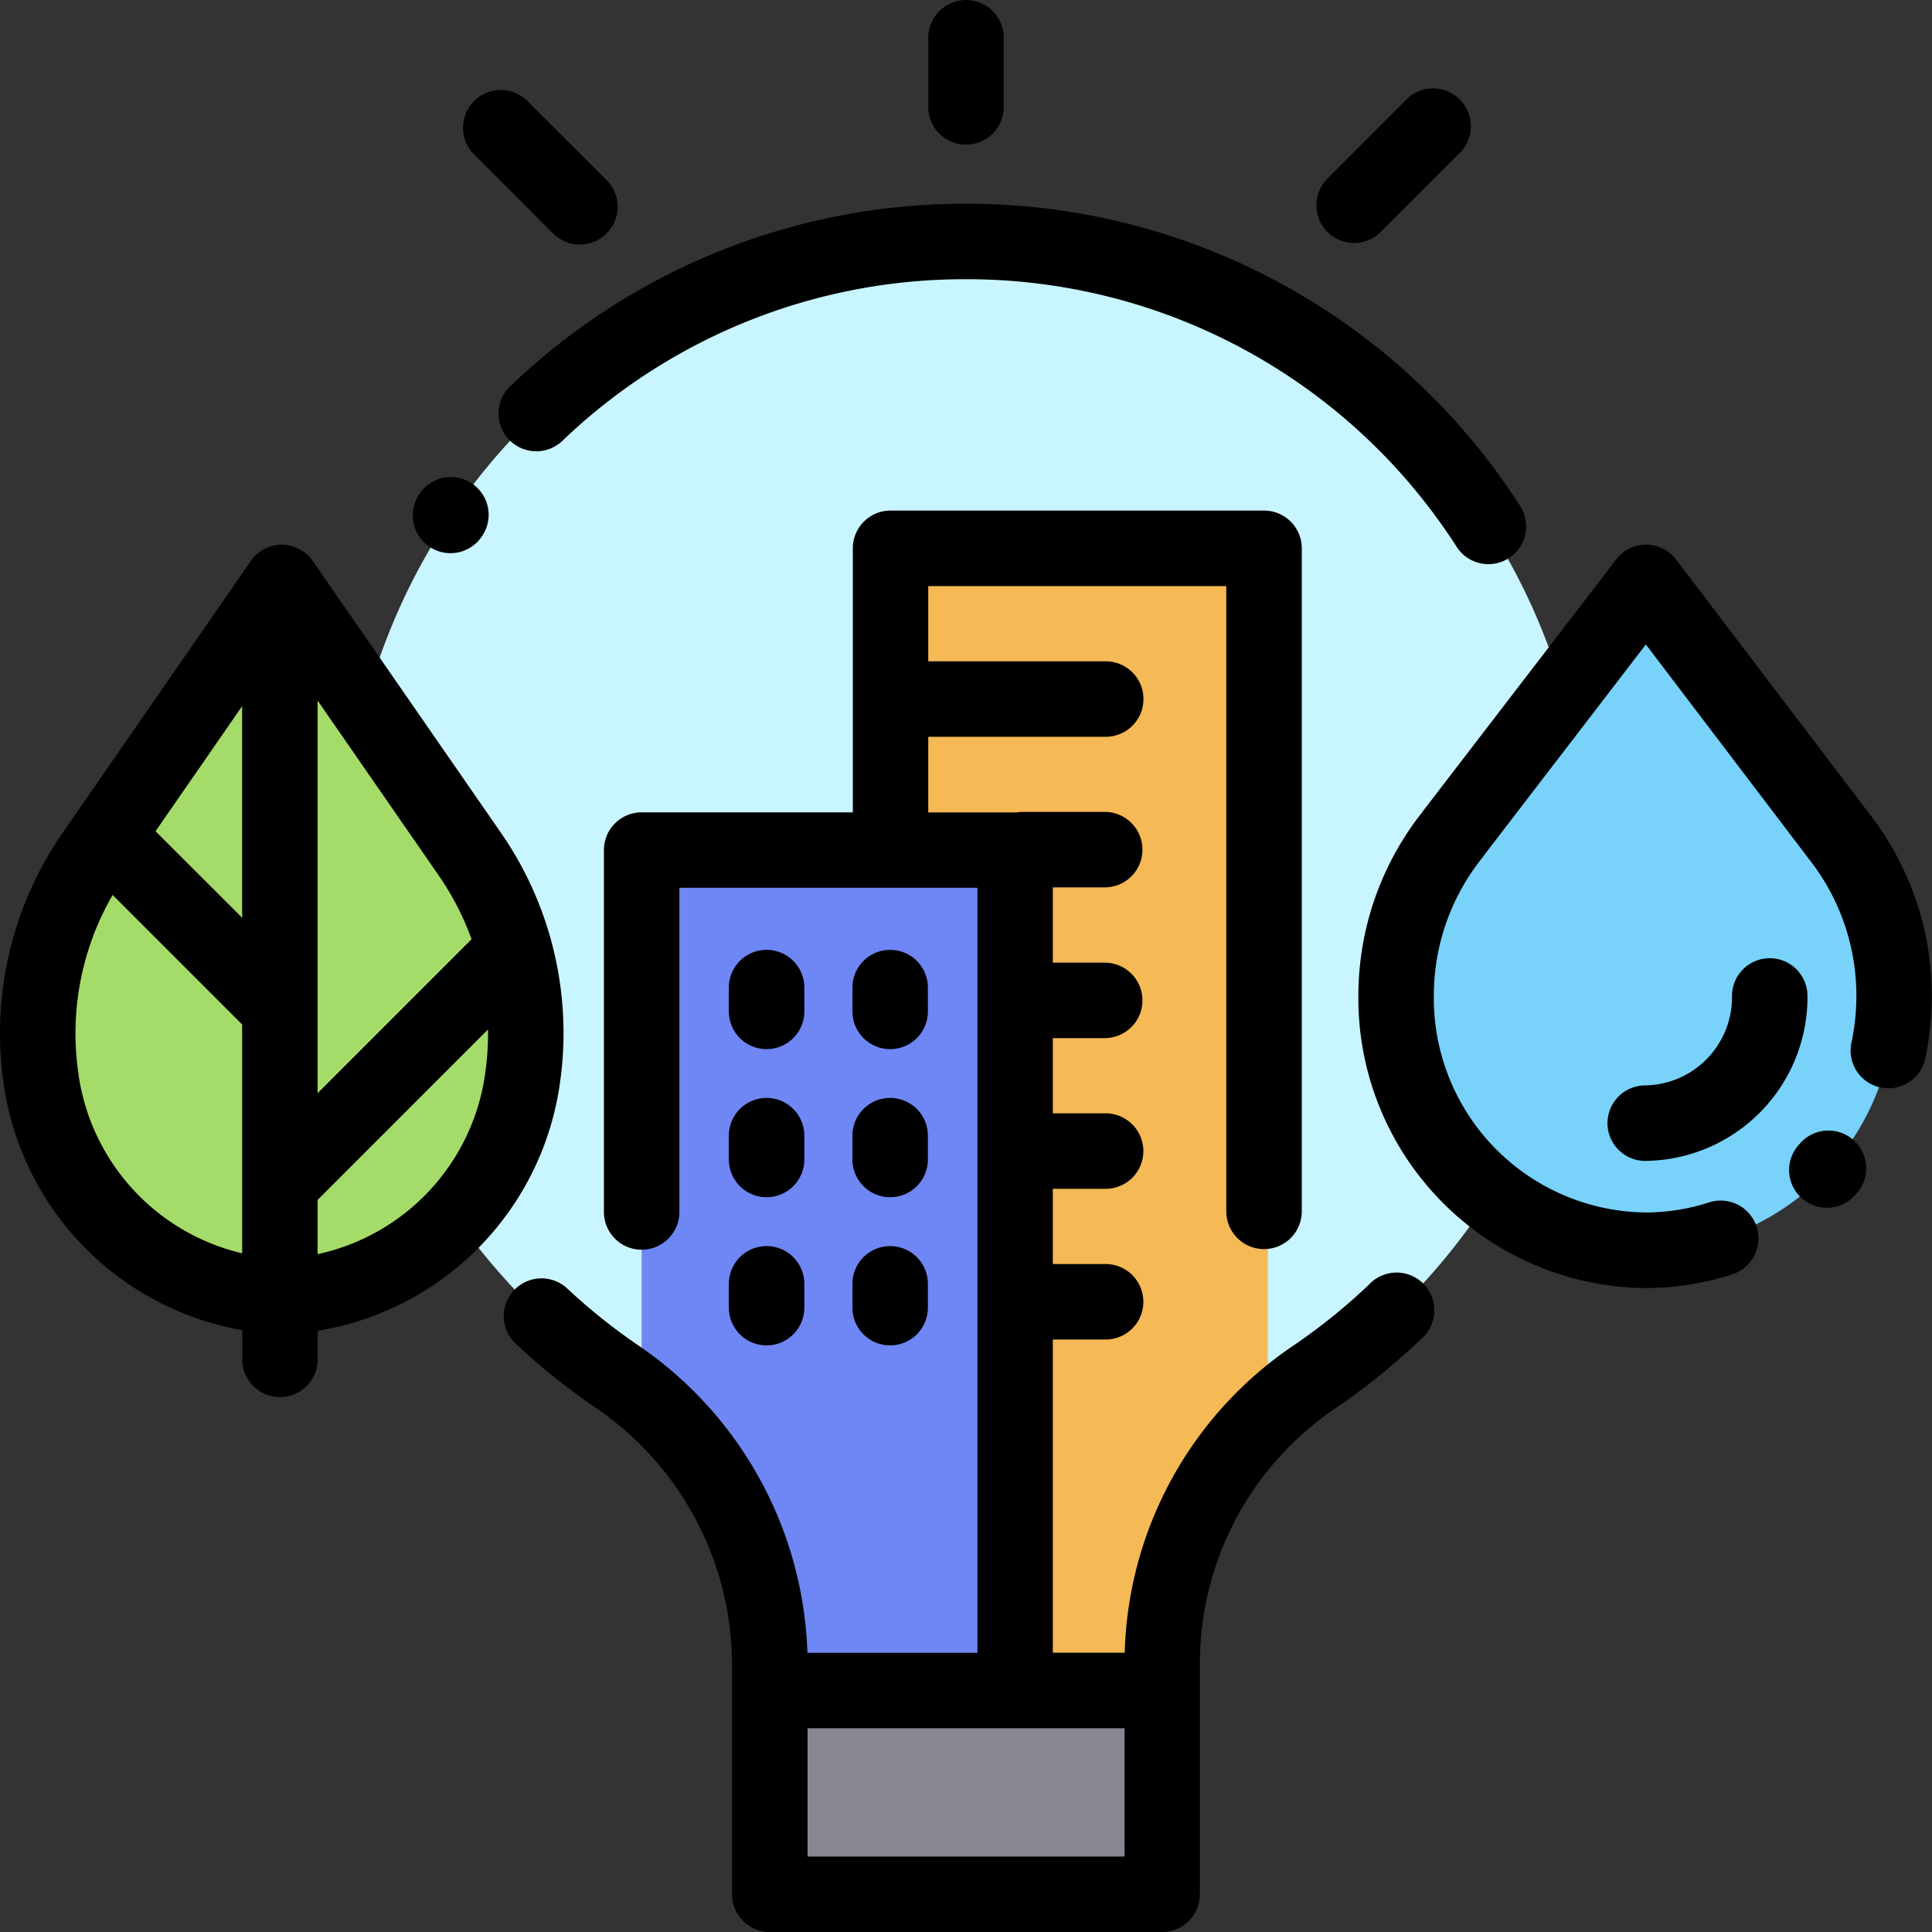 <svg xmlns="http://www.w3.org/2000/svg" width="85.999" height="86" viewBox="0 0 85.999 86">
  <rect x="0" y="0" width="85.999" height="86" fill="#333333" stroke="none"/>
  <g id="Grupo_95539" data-name="Grupo 95539" transform="translate(-213 -213)">
    <rect id="Rectángulo_24302" data-name="Rectángulo 24302" width="17.468" height="9.07" transform="translate(247.268 288.25)" fill="#878791"/>
    <path id="Trazado_151327" data-name="Trazado 151327" d="M283.652,251.4a27.651,27.651,0,1,0-43.229,22.847,15.539,15.539,0,0,1,6.844,12.81v1.194h17.468v-1.123a15.42,15.42,0,0,1,6.722-12.8A27.623,27.623,0,0,0,283.652,251.4Z" fill="#c8f5ff"/>
    <path id="Trazado_151328" data-name="Trazado 151328" d="M269.436,275.967v-38.68H252.474V288.25h12.261v-1.123A15.508,15.508,0,0,1,269.436,275.967Z" fill="#f5b955"/>
    <path id="Trazado_151329" data-name="Trazado 151329" d="M241.56,250.822V275.1a15.489,15.489,0,0,1,5.707,11.957v1.194h11.255V250.822Z" fill="#6e87f5"/>
    <path id="Trazado_151330" data-name="Trazado 151330" d="M275.148,257.333a11.088,11.088,0,1,0,22.171,0,11.43,11.43,0,0,0-2.488-7.149h0l-8.559-11.257-8.6,11.2h.006A11.429,11.429,0,0,0,275.148,257.333Z" fill="#78d2fa"/>
    <path id="Trazado_151331" data-name="Trazado 151331" d="M226.027,270.728h0a11.315,11.315,0,0,1-11.185-9.607h0a14.029,14.029,0,0,1,2.334-10.1l8.37-12.09h-.005l8.37,12.09a14.029,14.029,0,0,1,2.334,10.1h0a11.316,11.316,0,0,1-11.185,9.607h0" fill="#a5dc69"/>
    <path id="Trazado_151332" data-name="Trazado 151332" d="M273.985,270.134a26.2,26.2,0,0,1-3.468,2.8,17.046,17.046,0,0,0-7.453,13.634h-3.2V272.626h2.35a1.68,1.68,0,0,0,0-3.36h-2.35v-3.348h2.35a1.68,1.68,0,0,0,0-3.36h-2.35v-3.349h2.35a1.68,1.68,0,0,0,0-3.359h-2.35V252.5h2.35a1.68,1.68,0,0,0,0-3.359h-3.694a1.791,1.791,0,0,0-.255.021c-.027,0-.053,0-.081,0h-3.865v-3.366h7.9a1.679,1.679,0,0,0,0-3.359h-7.9v-3.349h13.267v27.833a1.68,1.68,0,1,0,3.36,0V237.406a1.68,1.68,0,0,0-1.68-1.679H252.642a1.68,1.68,0,0,0-1.68,1.679V249.16h-9.4a1.68,1.68,0,0,0-1.68,1.679v16.109a1.68,1.68,0,0,0,3.36,0V252.519h13.267v34.052h-7.568a17.236,17.236,0,0,0-7.569-13.712,26.269,26.269,0,0,1-3.118-2.5,1.68,1.68,0,0,0-2.3,2.452,29.552,29.552,0,0,0,3.519,2.823,13.867,13.867,0,0,1,6.112,11.423V297.32a1.68,1.68,0,0,0,1.679,1.68h17.469a1.68,1.68,0,0,0,1.679-1.68V287.127a13.708,13.708,0,0,1,5.982-11.406,29.587,29.587,0,0,0,3.915-3.163,1.68,1.68,0,1,0-2.326-2.424Zm-10.929,25.507H248.947V289.93h14.109Z"/>
    <path id="Trazado_151333" data-name="Trazado 151333" d="M232.109,237.333a1.679,1.679,0,0,0,2.333-.447l.037-.055a1.68,1.68,0,0,0-2.78-1.886l-.037.055A1.679,1.679,0,0,0,232.109,237.333Z"/>
    <path id="Trazado_151334" data-name="Trazado 151334" d="M256,222.069h-.06a29.213,29.213,0,0,0-20.229,8.125,1.68,1.68,0,0,0,2.323,2.428,25.861,25.861,0,0,1,17.912-7.193H256a25.9,25.9,0,0,1,21.821,11.881,1.68,1.68,0,1,0,2.82-1.825A29.238,29.238,0,0,0,256,222.069Z"/>
    <path id="Trazado_151335" data-name="Trazado 151335" d="M296.172,249.172l0,0L287.61,237.91a1.684,1.684,0,0,0-1.333-.663,1.664,1.664,0,0,0-1.336.657l-8.6,11.2-.056.078a13.185,13.185,0,0,0-2.82,8.153,12.9,12.9,0,0,0,12.765,13,12.548,12.548,0,0,0,3.88-.612,1.68,1.68,0,1,0-1.037-3.2,9.2,9.2,0,0,1-2.843.448,9.539,9.539,0,0,1-9.406-9.645,9.806,9.806,0,0,1,2.162-6.151,1.716,1.716,0,0,0,.1-.14l7.176-9.348,7.2,9.473c.016.022.032.044.049.065a9.809,9.809,0,0,1,2.122,6.1,9.965,9.965,0,0,1-.226,2.116,1.68,1.68,0,0,0,3.282.716,13.35,13.35,0,0,0,.3-2.832A13.187,13.187,0,0,0,296.172,249.172Z"/>
    <path id="Trazado_151336" data-name="Trazado 151336" d="M293.13,263.891l-.049.055a1.679,1.679,0,0,0,2.474,2.272l.06-.066a1.68,1.68,0,1,0-2.485-2.261Z"/>
    <path id="Trazado_151337" data-name="Trazado 151337" d="M291.777,255.653a1.68,1.68,0,0,0-1.68,1.68,3.928,3.928,0,0,1-3.863,3.982,1.68,1.68,0,1,0,0,3.36,7.291,7.291,0,0,0,7.222-7.342A1.68,1.68,0,0,0,291.777,255.653Z"/>
    <path id="Trazado_151338" data-name="Trazado 151338" d="M235.292,250.061l-8.322-12.02a1.681,1.681,0,0,0-2.874.03l-8.3,11.99a15.649,15.649,0,0,0-2.613,11.314,12.987,12.987,0,0,0,10.6,10.834v1.3a1.679,1.679,0,1,0,3.359,0v-1.272A12.99,12.99,0,0,0,237.9,261.375,15.654,15.654,0,0,0,235.292,250.061Zm-1.3,4.747-6.854,6.854V244.184l5.393,7.789A12.41,12.41,0,0,1,233.991,254.808Zm-10.213-.956L219.924,250l3.854-5.566Zm-7.275,7.016a12.29,12.29,0,0,1,1.51-8.03l5.765,5.765v10.184A9.571,9.571,0,0,1,216.5,260.868Zm18.081,0a9.572,9.572,0,0,1-7.447,7.958v-2.413l7.585-7.586A12.415,12.415,0,0,1,234.584,260.868Z"/>
    <path id="Trazado_151339" data-name="Trazado 151339" d="M256,219.438a1.68,1.68,0,0,0,1.68-1.679V214.68a1.679,1.679,0,1,0-3.359,0v3.079A1.679,1.679,0,0,0,256,219.438Z"/>
    <path id="Trazado_151340" data-name="Trazado 151340" d="M237.622,223.393A1.679,1.679,0,0,0,240,221.017l-3.523-3.52a1.679,1.679,0,1,0-2.374,2.376Z"/>
    <path id="Trazado_151341" data-name="Trazado 151341" d="M273.273,223.817a1.676,1.676,0,0,0,1.188-.493l3.5-3.5a1.68,1.68,0,1,0-2.377-2.374l-3.495,3.5a1.68,1.68,0,0,0,1.188,2.867Z"/>
    <path id="Trazado_151342" data-name="Trazado 151342" d="M252.624,259.7a1.68,1.68,0,0,0,1.679-1.68v-1.059a1.679,1.679,0,1,0-3.359,0v1.059A1.68,1.68,0,0,0,252.624,259.7Z"/>
    <path id="Trazado_151343" data-name="Trazado 151343" d="M247.123,259.7a1.68,1.68,0,0,0,1.68-1.68v-1.059a1.68,1.68,0,1,0-3.36,0v1.059A1.68,1.68,0,0,0,247.123,259.7Z"/>
    <path id="Trazado_151344" data-name="Trazado 151344" d="M250.944,264.612a1.679,1.679,0,1,0,3.359,0v-1.06a1.679,1.679,0,0,0-3.359,0Z"/>
    <path id="Trazado_151345" data-name="Trazado 151345" d="M245.443,264.612a1.68,1.68,0,0,0,3.36,0v-1.06a1.68,1.68,0,0,0-3.36,0Z"/>
    <path id="Trazado_151346" data-name="Trazado 151346" d="M250.944,271.207a1.679,1.679,0,1,0,3.359,0v-1.06a1.679,1.679,0,0,0-3.359,0Z"/>
    <path id="Trazado_151347" data-name="Trazado 151347" d="M245.443,271.207a1.68,1.68,0,0,0,3.36,0v-1.06a1.68,1.68,0,0,0-3.36,0Z"/>
  </g>
</svg>
